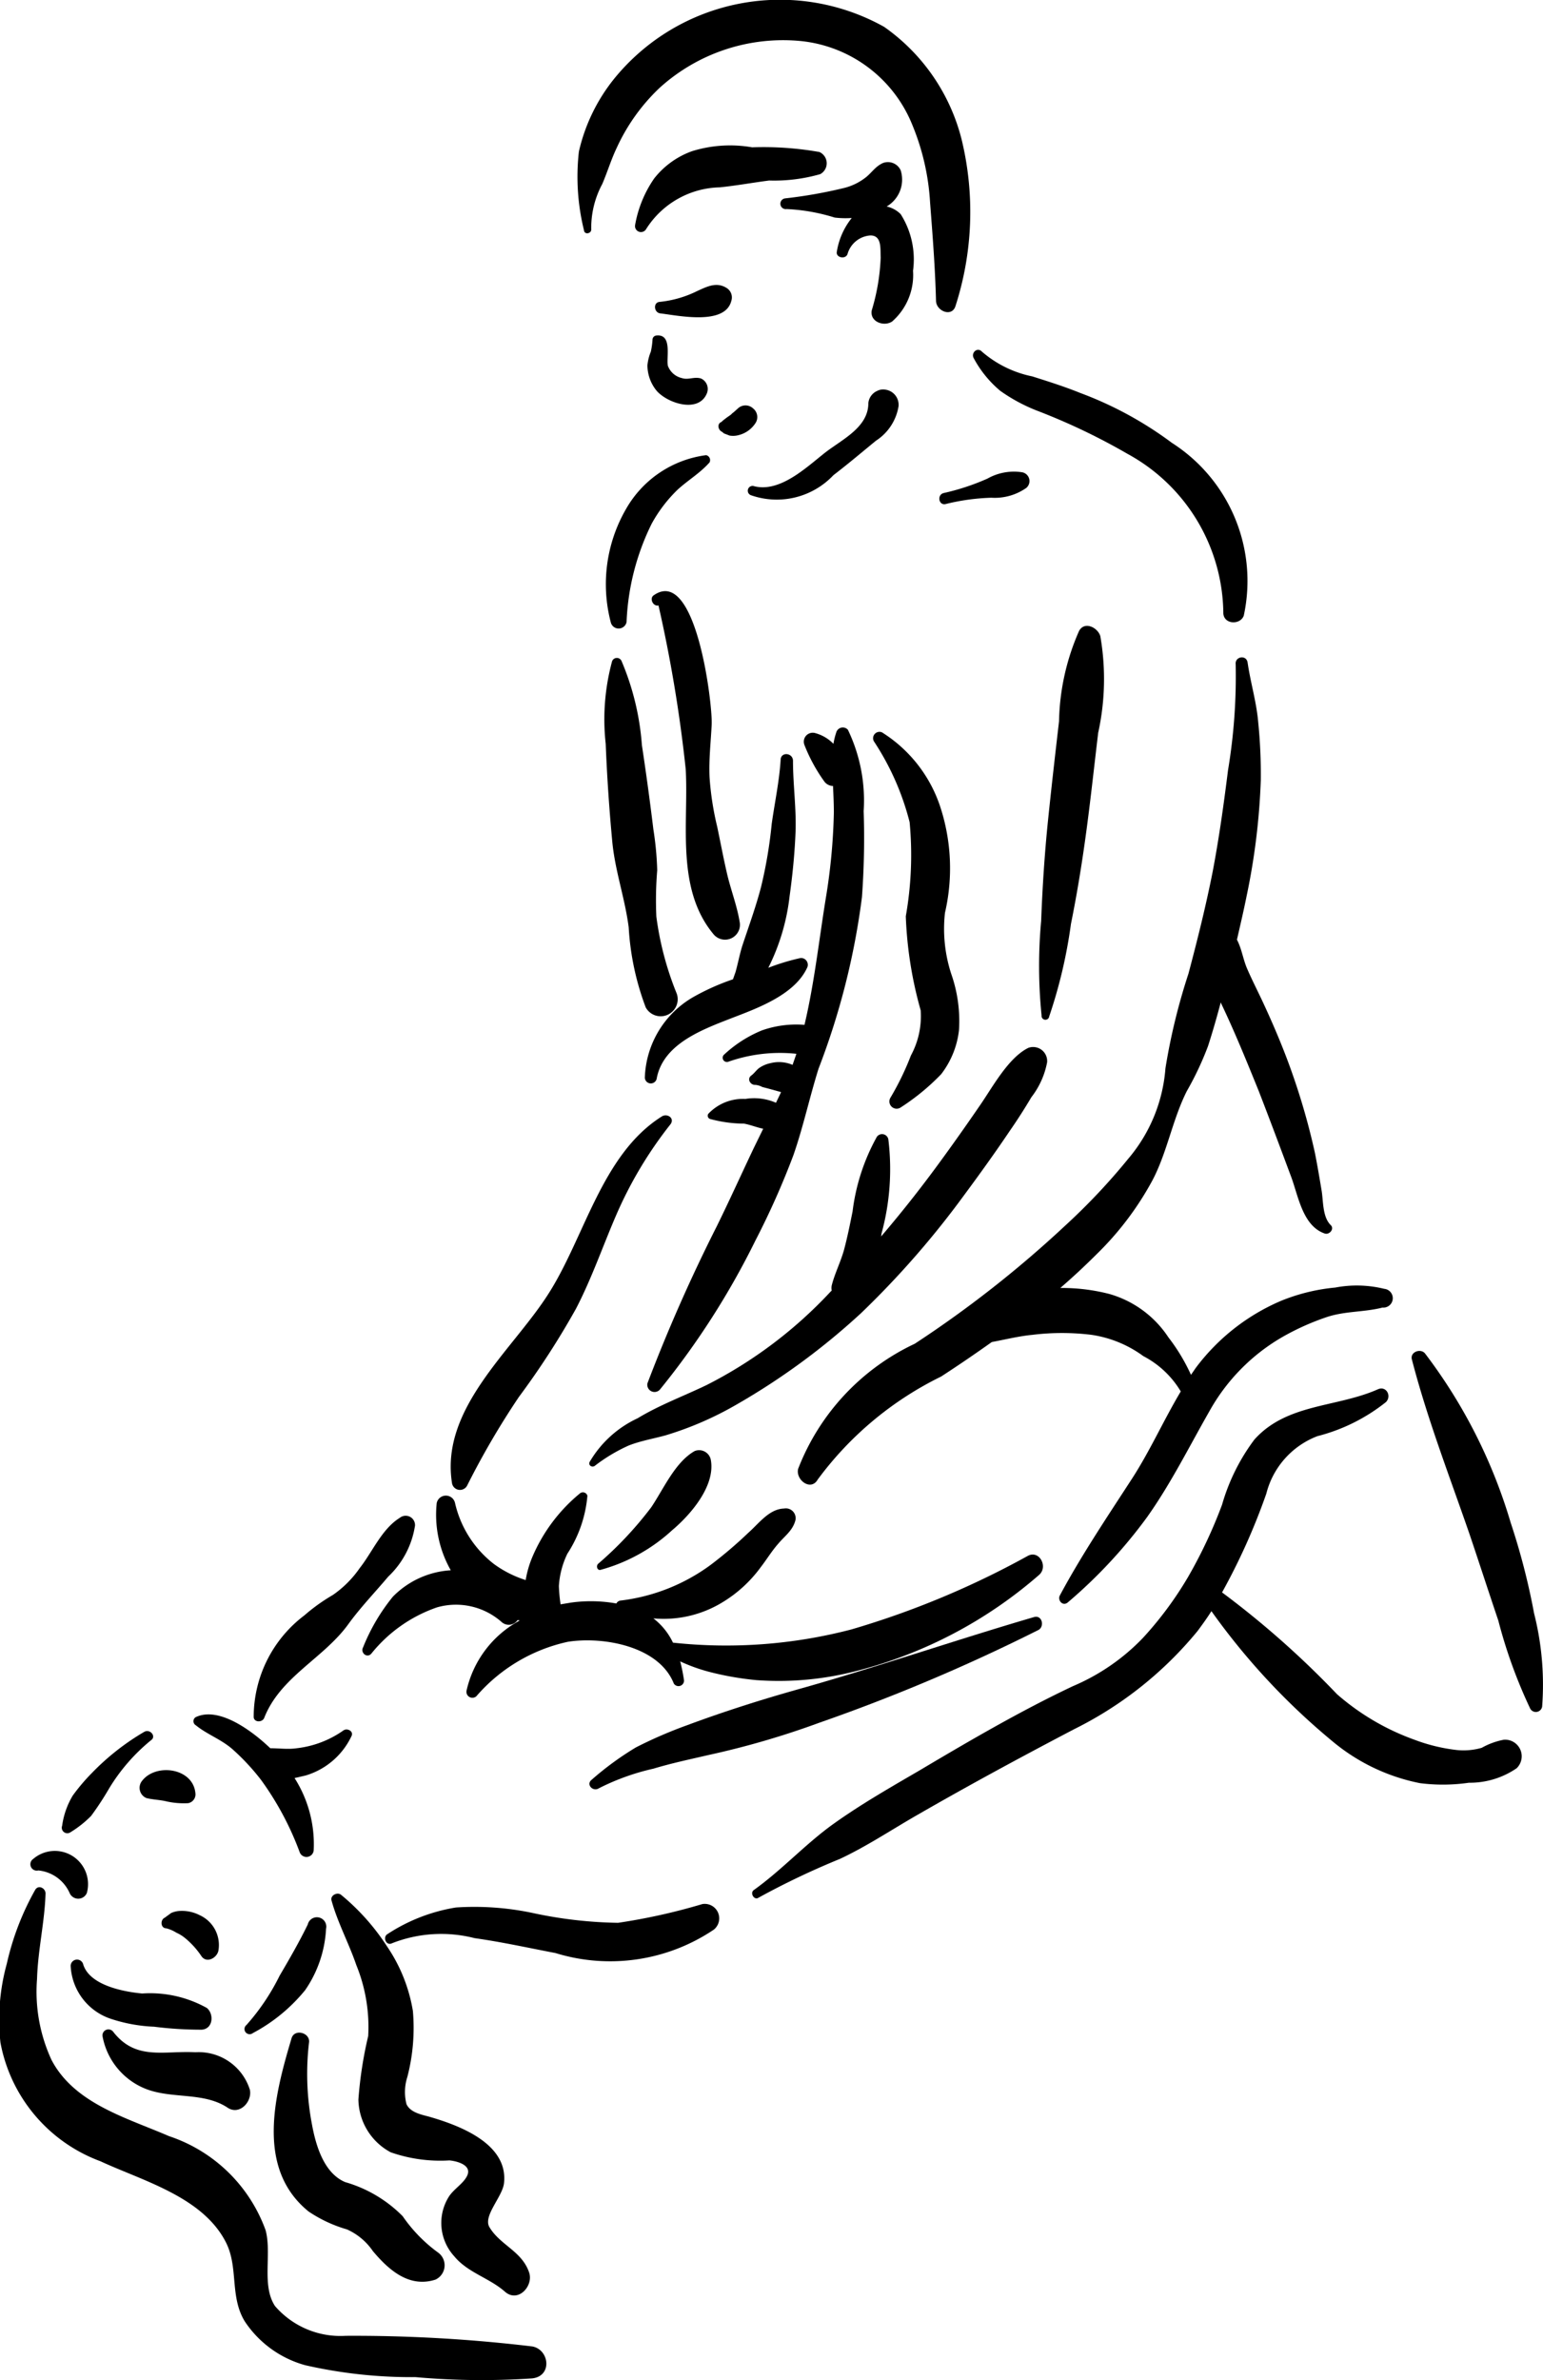 <svg xmlns="http://www.w3.org/2000/svg" data-name="Layer 1" viewBox="3.187 2.206 3.625 5.59" x="0px" y="0px"><title>KAMASUTRA</title><path d="M5.603,4.667c-.047.023-.084.092-.113.134-.035.051-.071.102-.108.152q-.06.081-.125.157l.001-.007a.574.574,0,0,0,.016-.221.015.015,0,0,0-.027-.006.481.481,0,0,0-.057.175c-.006.03-.012.06-.02.09-.008.029-.022.056-.029.084a.03.03,0,0,0-0.0.012l-.004.004a1.039,1.039,0,0,1-.29.218c-.054.026-.111.047-.162.078a.255.255,0,0,0-.113.103c-.003.008.006.013.012.009a.394.394,0,0,1,.08-.048c.028-.011.058-.016.087-.024a.782.782,0,0,0,.166-.072,1.619,1.619,0,0,0,.293-.215,2.109,2.109,0,0,0,.242-.277c.037-.05.073-.1.108-.152.018-.026.034-.051.05-.078a.192.192,0,0,0,.037-.082A.033.033,0,0,0,5.603,4.667Z" /><path d="M5.772,3.7c-.006-.02-.037-.036-.05-.012a.551.551,0,0,0-.047.212c-.009.078-.018.156-.026.234-.008.078-.013.156-.016.235a1.154,1.154,0,0,0,.001.222.009.009,0,0,0,.018.002,1.158,1.158,0,0,0,.051-.217c.015-.074.027-.149.037-.224.01-.075.018-.15.027-.225A.588.588,0,0,0,5.772,3.7Z" /><path d="M5.94,3.246a.861.861,0,0,0-.215-.117c-.037-.015-.075-.027-.113-.039a.26.26,0,0,1-.118-.058c-.011-.012-.027.003-.019.016a.26.26,0,0,0,.062.076A.401.401,0,0,0,5.622,3.17a1.487,1.487,0,0,1,.214.102.431.431,0,0,1,.225.375c.002.026.04.027.048.005A.385.385,0,0,0,5.94,3.246Z" /><path d="M6.439,5.233a.27.27,0,0,0-.115-.003.447.447,0,0,0-.127.031.49.49,0,0,0-.201.158l-.011.016a.441.441,0,0,0-.053-.088A.247.247,0,0,0,5.793,5.245a.447.447,0,0,0-.115-.014q.044-.038.085-.079A.719.719,0,0,0,5.894,4.979c.035-.066.047-.142.081-.21a.73.73,0,0,0,.05-.106c.011-.034.021-.069.03-.103l.001.003c.032.067.06.136.088.205.026.067.051.134.076.201.017.045.027.116.079.134.011.004.024-.011.014-.02-.019-.019-.017-.055-.021-.08-.005-.03-.01-.06-.016-.09a1.596,1.596,0,0,0-.051-.18c-.02-.058-.044-.115-.07-.171-.013-.028-.027-.055-.039-.083-.009-.022-.012-.045-.023-.066.008-.035.016-.069.023-.104a1.591,1.591,0,0,0,.033-.27,1.217,1.217,0,0,0-.006-.136c-.004-.048-.018-.093-.025-.141-.003-.019-.03-.014-.028.004a1.341,1.341,0,0,1-.018.249c-.01.08-.021.159-.036.238-.016.081-.036.161-.057.24a1.452,1.452,0,0,0-.054.222.371.371,0,0,1-.087.212,1.484,1.484,0,0,1-.149.158,2.625,2.625,0,0,1-.353.277.54.54,0,0,0-.274.294c-.006.026.03.053.046.025a.793.793,0,0,1,.29-.242q.06-.039.119-.081c.032-.006.064-.014.096-.017a.566.566,0,0,1,.138 0.0.273.273,0,0,1,.122.05.221.221,0,0,1,.088.083c-.04.067-.072.139-.114.204-.059.091-.119.18-.17.275-.006.011.006.026.018.017a1.162,1.162,0,0,0,.187-.201c.056-.079.098-.164.146-.248a.459.459,0,0,1,.172-.175.591.591,0,0,1,.105-.047c.043-.014.087-.011.13-.022A.022.022,0,0,0,6.439,5.233Z" /><path d="M5.216,4.111a.383.383,0,0,0-.037-.191.016.016,0,0,0-.027.005.178.178,0,0,0-.007.028.093.093,0,0,0-.042-.025.021.021,0,0,0-.026.028.389.389,0,0,0,.047.086.026.026,0,0,0,.02.01c.001.021.002.042.002.062a1.4,1.4,0,0,1-.019.202c-.016.099-.027.2-.05.297a.243.243,0,0,0-.1.013.293.293,0,0,0-.09.058.01.01,0,0,0,.01.016A.366.366,0,0,1,5.058,4.681L5.049,4.707a.081.081,0,0,0-.052-.004.072.072,0,0,0-.026.011c-.007.005-.012.013-.019.018-.011.008-.002.023.01.022a.044.044,0,0,1,.016.005l.019.005.025.007-.012.025a.128.128,0,0,0-.072-.009.112.112,0,0,0-.087.035.008.008,0,0,0,.004.012.309.309,0,0,0,.08.011c.016.003.03.009.045.012l-.022.045c-.029.061-.057.123-.087.184a3.857,3.857,0,0,0-.163.369.017.017,0,0,0,.029.015,1.849,1.849,0,0,0,.225-.351,1.868,1.868,0,0,0,.089-.2c.023-.066.038-.136.059-.203a1.724,1.724,0,0,0,.102-.403A1.906,1.906,0,0,0,5.216,4.111Z" /><path d="M5.422,4.494a.341.341,0,0,1-.015-.144.464.464,0,0,0-.011-.249.327.327,0,0,0-.137-.175A.015.015,0,0,0,5.24,3.947a.621.621,0,0,1,.084.19.825.825,0,0,1-.009.221A.934.934,0,0,0,5.35,4.579a.194.194,0,0,1-.023.106.646.646,0,0,1-.048.099.017.017,0,0,0,.024.023A.531.531,0,0,0,5.398,4.729.207.207,0,0,0,5.44,4.625.335.335,0,0,0,5.422,4.494Z" /><path d="M4.742,4.828c-.143.09-.182.288-.27.422-.086.132-.251.266-.223.44a.019.019,0,0,0,.036.004,1.897,1.897,0,0,1,.121-.207,1.894,1.894,0,0,0,.134-.207c.037-.071.063-.147.095-.221a.954.954,0,0,1,.126-.211C4.774,4.833,4.755,4.82,4.742,4.828Z" /><path d="M4.857,5.635a.028.028,0,0,0-.038-.021c-.046.026-.073.089-.102.132a.852.852,0,0,1-.125.133c-.005.005-.002.016.006.014a.406.406,0,0,0,.168-.093C4.809,5.764,4.868,5.696,4.857,5.635Z" /><path d="M5.602,5.86a2.042,2.042,0,0,1-.415.173,1.163,1.163,0,0,1-.419.031.156.156,0,0,0-.046-.057.265.265,0,0,0,.161-.037.309.309,0,0,0,.091-.083c.014-.018.026-.038.041-.055.015-.018.033-.03.04-.053A.023.023,0,0,0,5.029,5.749c-.035.001-.059.035-.084.057a.999.999,0,0,1-.088.075.446.446,0,0,1-.211.084A.013.013,0,0,0,4.635,5.972a.339.339,0,0,0-.107-.002l-.024.004A.369.369,0,0,1,4.5,5.931a.202.202,0,0,1,.02-.076.295.295,0,0,0,.047-.136.011.011,0,0,0-.017-.006.391.391,0,0,0-.112.149.239.239,0,0,0-.016.055.258.258,0,0,1-.075-.038.252.252,0,0,1-.091-.143A.022.022,0,0,0,4.213,5.736a.264.264,0,0,0,.033.158.208.208,0,0,0-.136.062.456.456,0,0,0-.07.119c-.007.013.01.027.02.014a.34.34,0,0,1,.154-.108.162.162,0,0,1,.152.035.025.025,0,0,0,.037-.005l.005.001a.249.249,0,0,0-.125.165.014.014,0,0,0,.023.013.395.395,0,0,1,.215-.128c.083-.013.214.01.249.098a.013.013,0,0,0,.024-.007.396.396,0,0,0-.009-.045A.404.404,0,0,0,4.851,6.132a.704.704,0,0,0,.113.02.725.725,0,0,0,.237-.022,1.049,1.049,0,0,0,.427-.225C5.65,5.886,5.629,5.846,5.602,5.86Z" /><path d="M5.068,4.456a.519.519,0,0,0-.076.023.499.499,0,0,0,.05-.168c.007-.05.012-.101.014-.151C5.058,4.104,5.05,4.049,5.05,3.993c0-.019-.028-.022-.029-.003-.003.05-.014.101-.021.151a1.074,1.074,0,0,1-.025.148c-.012.046-.028.09-.043.135-.007.021-.011.044-.017.065l-.006.017a.548.548,0,0,0-.092.041.227.227,0,0,0-.115.188.014.014,0,0,0,.028.003c.016-.082.11-.115.179-.142.06-.023.147-.055.175-.119A.016.016,0,0,0,5.068,4.456Z" /><path d="M4.925,4.373c-.006-.038-.02-.074-.029-.111-.009-.038-.016-.076-.024-.114a.696.696,0,0,1-.018-.116c-.002-.042.003-.083.005-.125.002-.049-.037-.372-.136-.303-.011.007-.002.027.011.024a3.304,3.304,0,0,1,.064.385c.007.127-.024.281.066.388A.035.035,0,0,0,4.925,4.373Z" /><path d="M4.846,3.275a.254.254,0,0,0-.188.126.353.353,0,0,0-.036.267.019.019,0,0,0,.037-.001.572.572,0,0,1,.059-.231.335.335,0,0,1,.061-.08c.024-.022.053-.039.075-.064A.012.012,0,0,0,4.846,3.275Z" /><path d="M4.777,4.54a.73.73,0,0,1-.048-.181.853.853,0,0,1,.002-.109.737.737,0,0,0-.009-.096c-.008-.066-.017-.132-.027-.198a.62.62,0,0,0-.048-.198.012.012,0,0,0-.022.001.521.521,0,0,0-.015.194c.003.075.008.15.015.225.006.071.03.136.039.206a.633.633,0,0,0,.04.188A.04.04,0,0,0,4.777,4.54Z" /><path d="M5.587,3.315A.126.126,0,0,0,5.507,3.33a.543.543,0,0,1-.103.034c-.016.004-.012.029.004.026a.504.504,0,0,1,.108-.015.129.129,0,0,0,.082-.023A.021.021,0,0,0,5.587,3.315Z" /><path d="M5.266,3.121a.03.03,0,0,0-.018.003A.035.035,0,0,0,5.227,3.153c-0.0.058-.064.086-.104.118-.043.034-.104.092-.164.077a.011.011,0,0,0-.008.021.183.183,0,0,0,.194-.047c.034-.026.067-.054.1-.081a.119.119,0,0,0,.053-.081A.036.036,0,0,0,5.266,3.121Z" /><path d="M4.126,5.771c-.042.026-.064.08-.094.118a.248.248,0,0,1-.063.063.432.432,0,0,0-.067.048.299.299,0,0,0-.119.238c0.0.014.021.014.025.002.038-.096.139-.139.197-.219.029-.04.062-.074.094-.112a.208.208,0,0,0,.063-.12A.022.022,0,0,0,4.126,5.771Z" /><path d="M5.616,6.004c-.185.054-.367.117-.552.169-.089.025-.177.053-.263.085a1.042,1.042,0,0,0-.12.052.716.716,0,0,0-.104.076c-.014.011.003.029.017.02a.546.546,0,0,1,.128-.046c.043-.013.086-.022.129-.032a1.971,1.971,0,0,0,.261-.076,4.309,4.309,0,0,0,.513-.217C5.642,6.028,5.636,5.998,5.616,6.004Z" /><path d="M4.837,6.678a1.417,1.417,0,0,1-.198.044,1.016,1.016,0,0,1-.2-.023.661.661,0,0,0-.181-.013.414.414,0,0,0-.16.062c-.013.007-.004.029.01.022a.316.316,0,0,1,.194-.012c.064.009.127.023.19.035A.436.436,0,0,0,4.864,6.738.034.034,0,0,0,4.837,6.678Z" /><path d="M6.72,6.292a.17.17,0,0,0-.052.019A.155.155,0,0,1,6.608,6.316a.412.412,0,0,1-.098-.024.567.567,0,0,1-.182-.107,2.13,2.13,0,0,0-.27-.239,1.498,1.498,0,0,0,.104-.232.196.196,0,0,1,.12-.135A.427.427,0,0,0,6.443,5.499c.014-.014.001-.039-.019-.03-.097.043-.214.033-.29.118a.47.47,0,0,0-.076.153,1.128,1.128,0,0,1-.08.17.839.839,0,0,1-.106.143.495.495,0,0,1-.164.113c-.125.059-.246.13-.364.2-.067.039-.135.078-.198.123-.066.047-.121.108-.188.156-.01.007.001.025.011.018a1.837,1.837,0,0,1,.191-.091c.062-.029.119-.067.178-.101.123-.071.247-.138.373-.204a.88.88,0,0,0,.29-.231c.011-.015.022-.03.032-.046a1.598,1.598,0,0,0,.286.307.459.459,0,0,0,.204.097.425.425,0,0,0,.115-.001A.194.194,0,0,0,6.75,6.359.039.039,0,0,0,6.72,6.292Z" /><path d="M6.791,5.995a1.603,1.603,0,0,0-.055-.213A1.231,1.231,0,0,0,6.535,5.385c-.01-.013-.036-.004-.031.014.036.139.088.273.135.409.023.068.045.136.068.204a1.164,1.164,0,0,0,.075.207.015.015,0,0,0,.028-.005A.682.682,0,0,0,6.791,5.995Z" /><path d="M3.994,6.27a.237.237,0,0,1-.11.042c-.02.003-.041-0-.062 0-.045-.043-.12-.097-.173-.074a.011.011,0,0,0-.002.02c.027.022.06.033.087.057a.527.527,0,0,1,.066.071.702.702,0,0,1,.091.17.017.017,0,0,0,.033-.005.289.289,0,0,0-.045-.169l.026-.006a.174.174,0,0,0,.108-.093C4.018,6.272,4.003,6.264,3.994,6.27Z" /><path d="M3.525,6.274a.574.574,0,0,0-.122.096.458.458,0,0,0-.045.053.186.186,0,0,0-.025.071.013.013,0,0,0,.02.015.252.252,0,0,0,.048-.038.698.698,0,0,0,.042-.064.44.44,0,0,1,.099-.114C3.555,6.284,3.539,6.265,3.525,6.274Z" /><path d="M4.438,7.717a3.525,3.525,0,0,0-.439-.025.203.203,0,0,1-.166-.07c-.032-.049-.007-.122-.022-.178a.363.363,0,0,0-.227-.221c-.099-.043-.222-.076-.276-.179a.382.382,0,0,1-.034-.19c.002-.068.018-.134.02-.201 0-.012-.016-.021-.024-.009a.635.635,0,0,0-.067.174.495.495,0,0,0-.015.185.369.369,0,0,0,.235.279c.099.046.239.083.294.189.031.059.009.128.045.187a.25.25,0,0,0,.142.103,1.122,1.122,0,0,0,.259.028,1.757,1.757,0,0,0,.274.003C4.485,7.787,4.478,7.725,4.438,7.717Z" /><path d="M4.43,7.543c-.017-.05-.068-.064-.093-.106-.016-.026.03-.071.034-.103.011-.094-.107-.137-.177-.157-.019-.005-.043-.01-.052-.029a.115.115,0,0,1,.002-.064.458.458,0,0,0,.013-.155.379.379,0,0,0-.061-.152.527.527,0,0,0-.108-.121c-.009-.007-.026.002-.022.014.014.051.041.101.058.151a.385.385,0,0,1,.028.167.946.946,0,0,0-.023.149.143.143,0,0,0,.076.124.353.353,0,0,0,.138.019c.02.002.054.012.041.037-.009.018-.032.031-.043.049a.116.116,0,0,0,.013.139c.032.039.083.051.12.084C4.405,7.615,4.441,7.574,4.43,7.543Z" /><path d="M4.217,7.497a.352.352,0,0,1-.084-.086.31.31,0,0,0-.135-.08c-.05-.021-.069-.086-.078-.135A.631.631,0,0,1,3.913,7.003c.003-.023-.034-.033-.041-.01-.039.131-.086.305.04.407a.318.318,0,0,0,.09.042.146.146,0,0,1,.061.051c.037.044.085.087.147.067A.037.037,0,0,0,4.217,7.497Z" /><path d="M3.774,7.114a.126.126,0,0,0-.128-.088c-.075-.004-.14.02-.193-.048a.014.014,0,0,0-.025.011.165.165,0,0,0,.104.124c.062.023.135.006.191.044C3.751,7.174,3.78,7.141,3.774,7.114Z" /><path d="M3.91,6.726C3.89,6.767,3.867,6.807,3.844,6.846a.518.518,0,0,1-.078.116.012.012,0,0,0,.015.019.4.4,0,0,0,.123-.101.279.279,0,0,0,.049-.144A.022.022,0,0,0,3.91,6.726Z" /><path d="M5.446,2.533a.46.46,0,0,0-.182-.264.502.502,0,0,0-.635.123.422.422,0,0,0-.082.17.525.525,0,0,0,.012.185c.001.011.018.008.017-.003a.218.218,0,0,1,.026-.106c.012-.028.021-.058.034-.085a.453.453,0,0,1,.101-.141.432.432,0,0,1,.327-.11.317.317,0,0,1,.267.199A.559.559,0,0,1,5.372,2.681c.006.078.012.154.014.232.001.024.038.039.046.011A.721.721,0,0,0,5.446,2.533Z" /><path d="M5.112,2.563a.756.756,0,0,0-.158-.011.302.302,0,0,0-.141.009.198.198,0,0,0-.089.064.274.274,0,0,0-.045.11.014.014,0,0,0,.026.009.21.21,0,0,1,.173-.098c.039-.004.077-.011.116-.016a.393.393,0,0,0,.12-.015A.029.029,0,0,0,5.112,2.563Z" /><path d="M5.303,2.709a.066.066,0,0,0-.033-.018.073.073,0,0,0,.033-.085A.033.033,0,0,0,5.261,2.589c-.017.008-.024.02-.038.032a.135.135,0,0,1-.051.026,1.106,1.106,0,0,1-.141.025.012.012,0,0,0,.004.025.447.447,0,0,1,.113.02.213.213,0,0,0,.04.001.169.169,0,0,0-.035.079c-.003.014.02.019.025.006a.06.06,0,0,1,.054-.044c.027 0.0.023.031.024.052a.492.492,0,0,1-.021.124c-.005.027.029.039.048.026A.145.145,0,0,0,5.332,2.842.198.198,0,0,0,5.303,2.709Z" /><path d="M4.895,2.883c-.024-.016-.047-.004-.071.007a.256.256,0,0,1-.087.025c-.016.001-.014.025.001.027.042.005.152.029.167-.029A.026.026,0,0,0,4.895,2.883Z" /><path d="M4.834,3.095c-.016-.005-.03.004-.045-.001a.046.046,0,0,1-.033-.029c-.004-.02.011-.075-.027-.071a.01.01,0,0,0-.009.009.178.178,0,0,1-.004.029.112.112,0,0,0-.008.032.095.095,0,0,0,.021.059c.025.03.1.055.119.006A.027.027,0,0,0,4.834,3.095Z" /><path d="M4.956,3.165a.026.026,0,0,0-.034-.001l-.01.009-.005.004-.003.003-.01.007-.009.007-.003.003c-.011.004-.008.019.001.023l.005.004.013.005a.049.049,0,0,0,.021-.001.066.066,0,0,0,.039-.027A.026.026,0,0,0,4.956,3.165Z" /><path d="M3.646,6.417c-.006-.06-.096-.071-.127-.026a.026.026,0,0,0,.012.038c.016.004.032.004.048.008a.187.187,0,0,0,.05.004A.021.021,0,0,0,3.646,6.417Z" /><path d="M3.656,6.704a.091.091,0,0,0-.044-.01.057.057,0,0,0-.023.005l-.015.011c-.011.005-.01.025.004.025a.081.081,0,0,1,.023.01.091.091,0,0,1,.021.013.194.194,0,0,1,.038.042c.012.018.036.005.04-.012A.077.077,0,0,0,3.656,6.704Z" /><path d="M3.265,6.572a.015.015,0,0,0,.012.027.09.09,0,0,1,.074.054.022.022,0,0,0,.04-.001A.078.078,0,0,0,3.265,6.572Z" /><path d="M3.673,6.922a.274.274,0,0,0-.152-.034c-.043-.004-.125-.019-.139-.07a.015.015,0,0,0-.029.005.138.138,0,0,0,.096.125.369.369,0,0,0,.1.018.877.877,0,0,0,.112.007C3.688,6.971,3.69,6.936,3.673,6.922Z" /></svg>